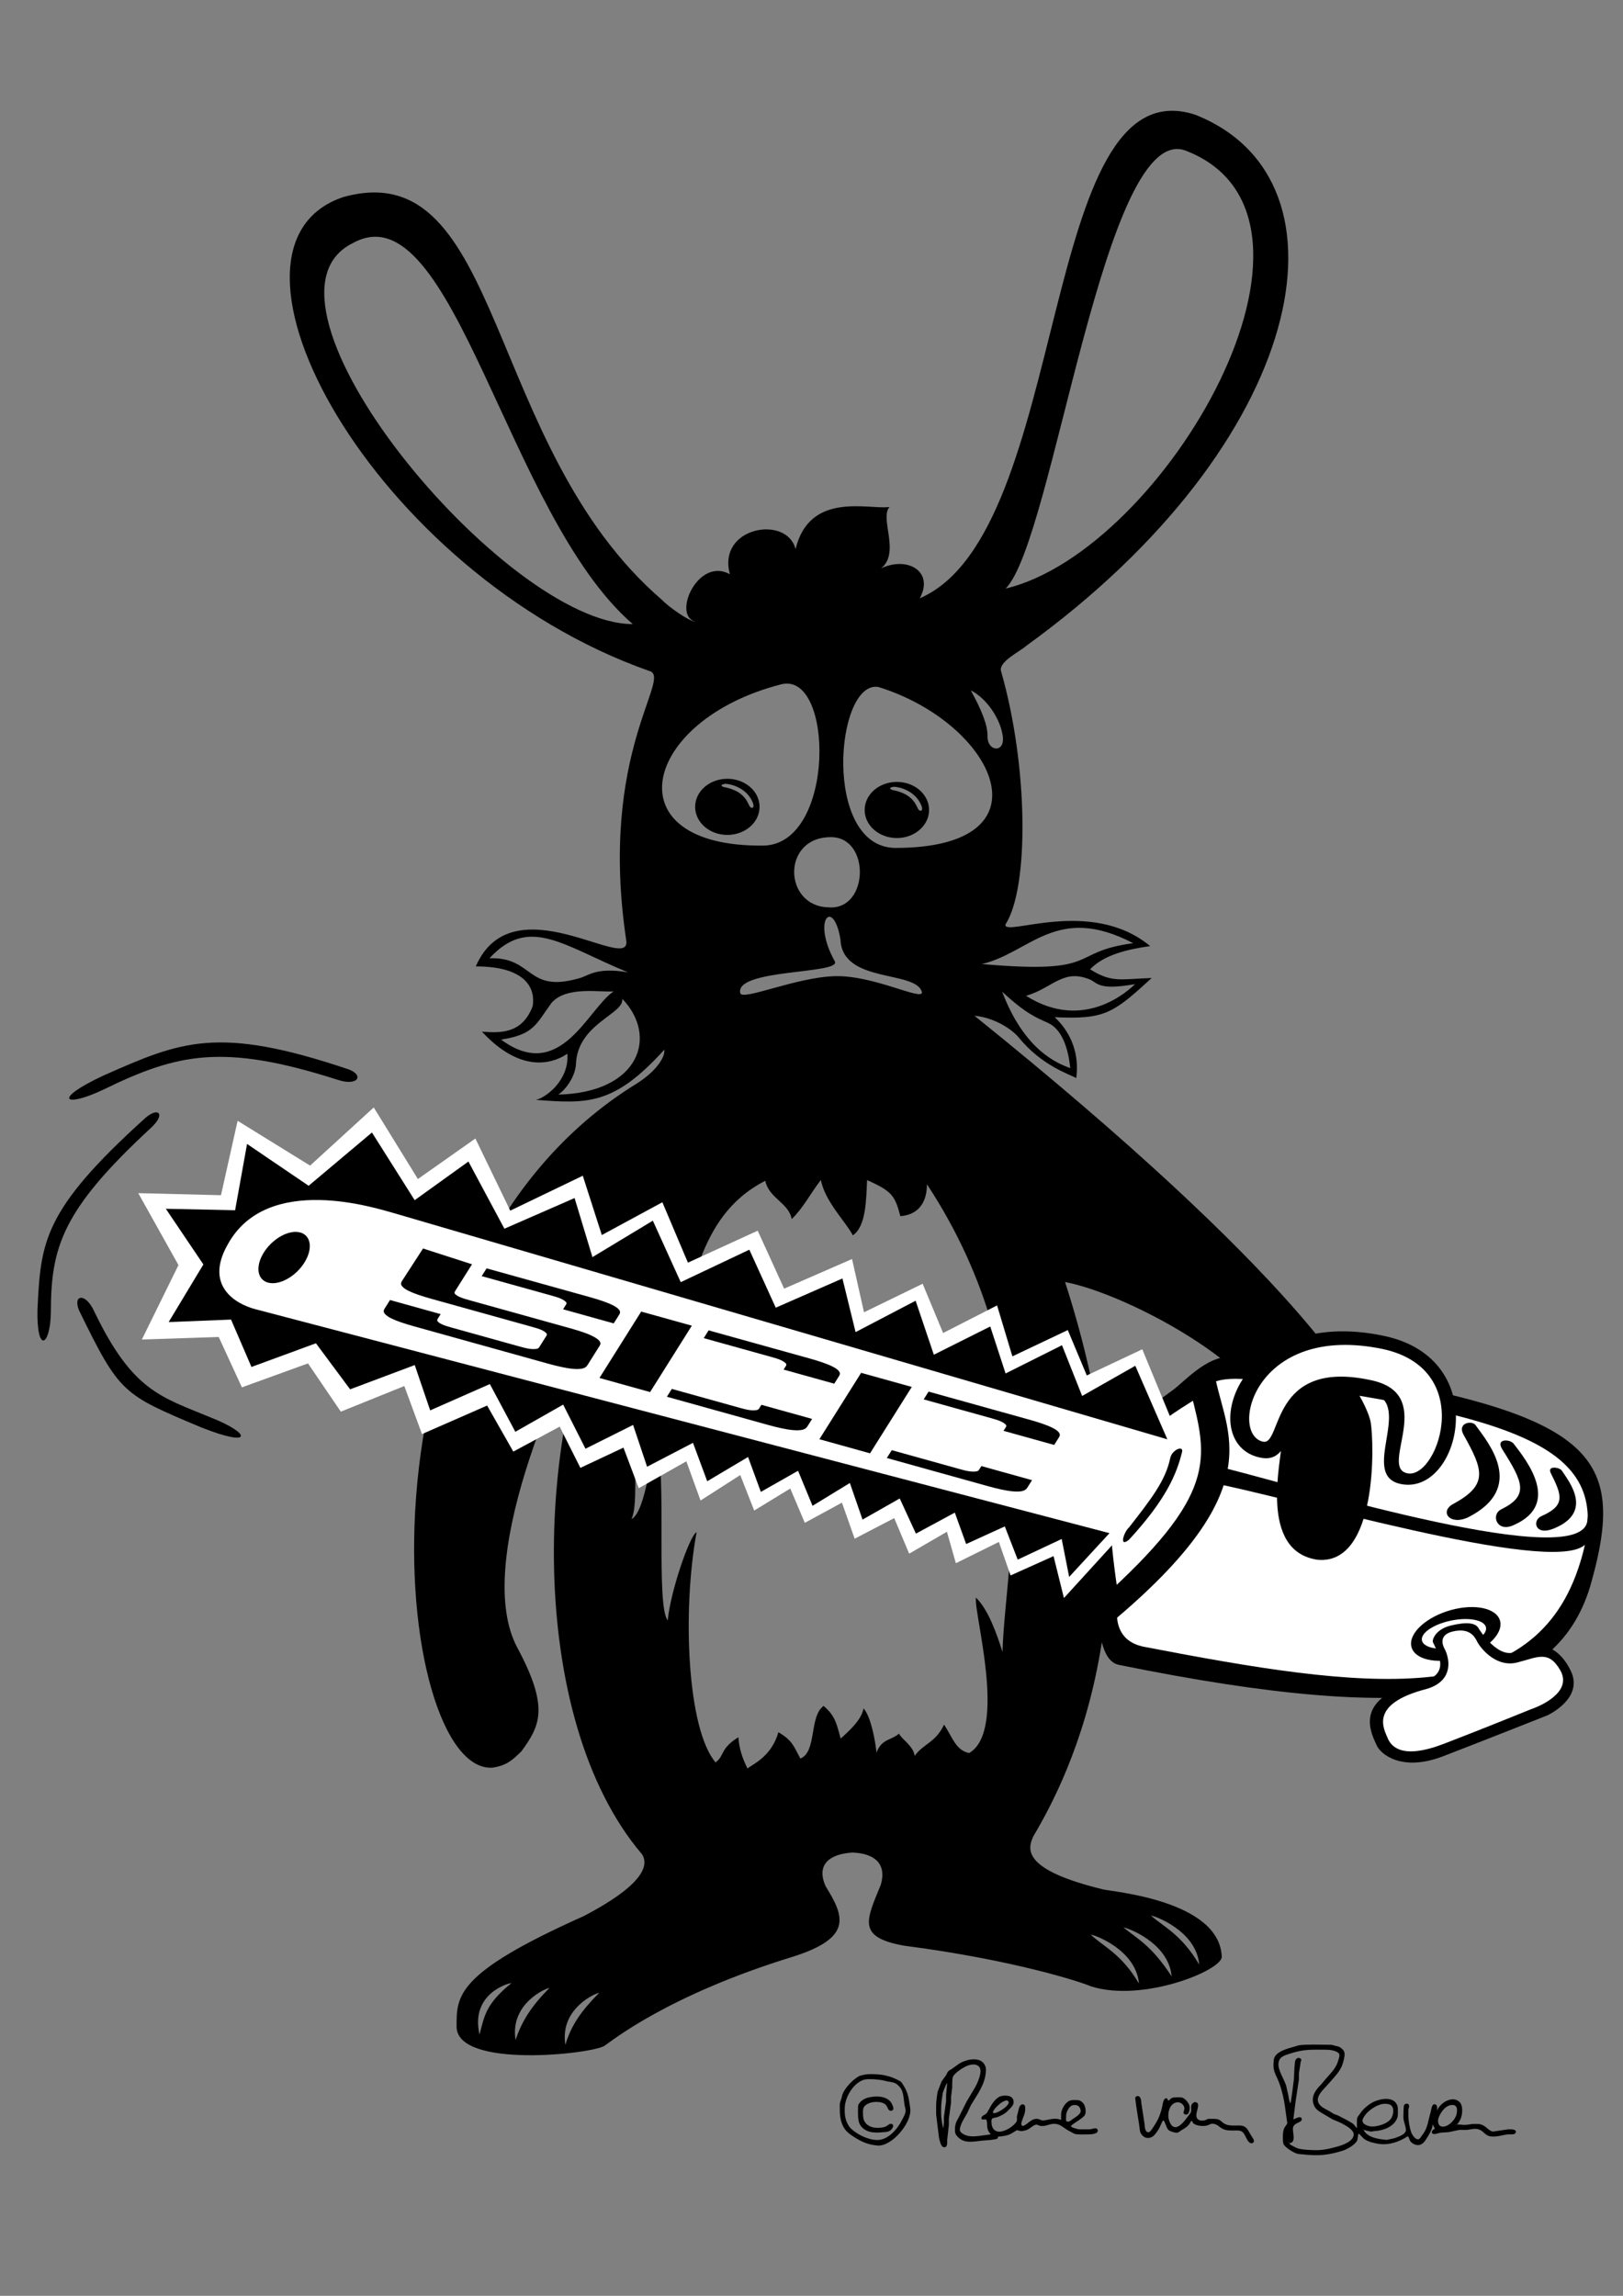 <?xml version="1.0" encoding="UTF-8" standalone="no"?>
<!DOCTYPE svg PUBLIC "-//W3C//DTD SVG 20010904//EN"
"http://www.w3.org/TR/2001/REC-SVG-20010904/DTD/svg10.dtd">
<!-- Created with Sodipodi ("http://www.sodipodi.com/") -->
<svg
   version="1.0"
   x="0"
   y="0"
   width="744.094"
   height="1052.362"
   id="svg559"
   sodipodi:version="0.33"
   sodipodi:docname="/home/rvb/doc/art/kettensaegenhase/hase.svg"
   xmlns="http://www.w3.org/2000/svg"
   xmlns:sodipodi="http://sodipodi.sourceforge.net/DTD/sodipodi-0.dtd"
   xmlns:xlink="http://www.w3.org/1999/xlink"
   sodipodi:docbase="/home/rvb/doc/art/kettensaegenhase/">
  <rect width="100%" height="100%" fill="#808080" stroke="none"/>
  <sodipodi:namedview
     id="base" />
  <defs
     id="defs561">
    <linearGradient
       id="linearGradient699">
      <stop
         style="stop-color:#000000;stop-opacity:1;"
         offset="0"
         id="stop700" />
      <stop
         style="stop-color:#ffffff;stop-opacity:1;"
         offset="1"
         id="stop701" />
    </linearGradient>
    <linearGradient
       id="linearGradient702"
       xlink:href="#linearGradient699" />
    <radialGradient
       cx="0.5"
       cy="0.5"
       r="0.5"
       fx="0.5"
       fy="0.5"
       id="radialGradient703"
       xlink:href="#linearGradient699" />
    <defs
       id="defs562" />
    <sodipodi:namedview
       id="namedview586" />
  </defs>
  <path
     style="font-size:12.000;fill-rule:evenodd;stroke:none;stroke-width:0;stroke-opacity:1;stroke-dasharray:none;"
     d="M 502.16 734.646 C 503.914 741.87 503.539 761.118 512.879 763.124 C 652.078 791.439 712.904 780.454 729.052 727.157 C 747.997 660.984 728.618 644.94 566.926 622.138 C 554.636 619.799 543.536 632.906 537.846 637.083 C 493.471 669.258 489.17 677.737 502.16 734.646 z "
     id="path587"
     sodipodi:nodetypes="ccscss" />
  <path
     style="font-size:12.000;fill:#ffffff;fill-rule:evenodd;stroke:none;stroke-width:0;stroke-opacity:1;stroke-dasharray:none;"
     d="M 549.264 640.648 C 506.926 666.533 504.706 677.581 512.928 733.143 C 512.928 733.143 507.351 751.6 524.586 754.875 C 624.941 774.208 701.223 784.77 723.525 719.104 C 741.515 666.245 707.255 650.504 576.1 632.741 C 556.324 630.063 551.379 635.264 549.264 640.648 z "
     id="path588"
     sodipodi:nodetypes="cccccc" />
  <path
     style="font-size:12.000;fill:#000000;fill-rule:evenodd;stroke:none;stroke-width:0;fill-opacity:1;stroke-dasharray:none;stroke-opacity:1;"
     d="M 445.079 316.467 C 452.223 320.039 458.491 329.209 459.696 337.14 C 461.031 345.373 452.61 344.688 452.749 337.496 C 452.842 332.32 450.021 325.473 445.079 316.467 z M 422.602 369.691 C 419.984 362.419 412.154 360.632 409.723 360.641 C 408.331 360.93 407.212 361.275 409.005 362.093 C 418.261 363.78 419.79 368.652 420.895 370.777 C 421.803 372.314 423.285 371.776 422.602 369.691 z M 345.296 368.336 C 342.678 361.063 334.848 359.276 332.417 359.286 C 331.025 359.574 329.905 359.919 331.698 360.737 C 340.954 362.424 342.484 367.296 343.588 369.422 C 344.496 370.958 345.979 370.421 345.296 368.336 z M 425.951 371.279 C 425.951 378.385 419.34 384.146 411.184 384.146 C 403.029 384.146 396.418 378.385 396.418 371.279 C 396.418 364.172 403.029 358.411 411.184 358.411 C 419.34 358.411 425.951 364.172 425.951 371.279 z M 348.232 369.849 C 348.232 376.955 341.621 382.716 333.466 382.716 C 325.311 382.716 318.7 376.955 318.7 369.849 C 318.7 362.742 325.311 356.981 333.466 356.981 C 341.621 356.981 348.232 362.742 348.232 369.849 z M 410.396 388.678 C 377.014 388.266 382.937 311.939 402.631 314.876 C 456.001 331.363 483.636 388.697 410.396 388.678 z M 349.936 387.606 C 383.318 387.193 382.446 306.577 357.701 313.804 C 294.228 330.291 280.193 388.34 349.936 387.606 z M 446.759 465.602 C 594.588 584.641 625.562 638.036 628.393 651.768 C 630.083 661.668 631.591 717.372 604.154 714.984 C 576.743 711.111 587.608 669.191 587.521 661.792 C 587.173 630.158 517.731 593.221 488.297 587.66 C 534.358 729.89 489.826 814.471 473.79 841.671 C 470.937 847.646 468.683 857.052 505.573 866.034 C 509.145 867.09 558.977 870.854 560.143 896.867 C 560.459 903.159 523.752 918.096 500.115 910.491 C 496.253 908.715 465.21 898.445 414.362 891.848 C 392.731 887.907 397.198 880.198 403.836 863.889 C 406.688 853.929 400.484 849.571 390.989 849.186 C 384.509 849.475 373.049 852.118 378.501 864.6 C 387.168 878.527 390.933 888.177 363.689 896.867 C 306.169 914.534 280.688 935.418 277.155 937.74 C 271.539 941.543 209.738 948.349 209.332 929.135 C 209.332 915.014 208.582 904.651 267.8 878.224 C 272.979 875.388 301.43 860.985 294.316 849.926 C 241.161 787.561 244.205 653.655 281.801 581.965 C 251.77 635.257 217.601 717.911 237.027 754.989 C 252.127 783.017 247.426 791.171 239.101 802.722 C 234.811 806.987 232.119 809.294 225.769 810.268 C 180.398 813.153 155.722 580.254 292.105 496.573 C 300.318 491.365 305.022 484.873 304.571 481.161 C 281.495 506.602 269.513 505.99 245.667 504.154 C 249.996 503.328 261.087 495.268 260.101 483.006 C 255.584 486.143 240.451 493.897 220.961 472.904 C 229.445 473.514 239.356 473.962 244.203 461.243 C 245.506 453.782 241.946 442.987 218.138 442.984 C 234.952 404.235 289.011 446.427 287.143 431.286 C 274.116 344.526 308.838 310.294 297.581 307.532 C 171.292 263.009 89.282 112.899 157.499 90.299 C 231.122 69.933 221.566 204.708 303.743 275.192 C 306.031 277.765 316.027 284.958 318.874 284.978 C 307.973 282.312 319.936 255.059 334.641 263.215 C 328.646 241.456 360.858 235.907 364.734 251.723 C 371.192 224.879 398.738 233.812 407.841 232.379 C 403.082 237.388 412.931 253.289 403.978 260.533 C 415.781 254.853 428.435 261.769 421.689 274.245 C 491.482 244.169 475.495 28.497 548.187 52.665 C 623.69 82.836 598.873 203.202 470.541 296.013 C 467.782 298.612 457.214 303.452 459.043 307.996 C 471.48 351.509 471.858 406.93 460.963 423.795 C 460.001 429.74 500.112 411.054 527.309 433.676 C 517.615 435.037 506.236 437.498 499.78 444.314 C 509.736 450.586 513.675 448.791 528.014 448.303 C 510.355 464.481 506.514 467.382 483.545 466.255 C 486.781 469.303 495.496 478.488 493.427 494.18 C 490.421 492.401 477.648 488.661 466.878 475.371 C 463.933 471.878 456.024 466.448 446.759 465.602 z M 290.1 286.076 C 231.328 286.118 108.263 137.423 161.879 111.38 C 207.673 86.064 232.332 236.271 290.1 286.076 z M 461.074 269.771 C 483.098 247.663 506.372 53.294 544.08 69.239 C 622.241 100.154 533.914 252.46 461.074 269.771 z M 308.288 603.022 C 320.288 596.381 317.336 558.265 350.865 541.264 C 352.558 549.348 361.736 551.419 362.951 558.824 C 368.02 554.022 371.633 546.982 376.356 540.857 C 378.103 550.709 388.358 560.788 390.985 566.271 C 397.202 562.165 397.097 549.337 397.543 540.924 C 408.795 546.02 410.259 547.83 412.783 557.472 C 422.401 556.725 425.016 549.415 424.965 542.823 C 482.495 630.278 460.724 714.551 459.621 757.261 C 456.796 748.228 452.902 737.616 447.455 732.334 C 446.194 738.628 462.012 793.267 444.33 803.567 C 438.061 802.326 436.553 795.951 432.811 790.553 C 429.035 798.745 423.112 799.435 419.37 804.862 C 418.625 800.068 413.407 797.345 412.166 794.661 C 408.585 797.816 404.211 796.973 401.847 803.378 C 401.371 798.491 399.384 786.926 395.917 783.11 C 394.8 788.794 388.853 793.711 385.441 796.946 C 383.565 790.575 383.236 786.744 377.585 781.957 C 370.863 786.886 374.604 802.929 366.954 806.09 C 363.92 800.616 363.469 797.88 356.865 794.012 C 353.776 805.108 345.059 808.752 342.692 810.627 C 340.471 806.245 338.849 801.508 338.533 796.318 C 329.986 801.588 332.26 804.836 328.058 807.848 C 315.12 792.711 312.684 738.783 319.365 702.334 C 316.238 703.665 307.37 729.559 306.125 742.764 C 300.587 735.779 305.814 677.774 300.968 658.328 C 298.645 664.959 296.187 692.893 289.495 696.35 C 295.495 684.082 281.493 631.338 313.204 576.053 C 311.911 580.809 310.619 598.164 308.288 603.022 z M 219.863 932.611 C 215.467 913.771 233.431 908.89 234.472 909.034 C 222.882 918.427 222.072 923.866 219.863 932.611 z M 236.379 935.113 C 233.634 918.239 250.82 911.123 251.861 911.268 C 243.702 919.585 239.275 926.28 236.379 935.113 z M 259.209 937.347 C 256.464 920.473 273.65 913.357 274.691 913.502 C 266.783 921.44 261.83 928.252 259.209 937.347 z M 522.186 909.226 C 520.789 893.511 501.138 886.666 500.097 886.811 C 505.971 892.434 514.045 895.464 522.186 909.226 z M 537.161 905.941 C 535.764 890.226 516.114 883.381 515.072 883.525 C 522.112 889.149 528.083 892.052 537.161 905.941 z M 549.8 900.507 C 548.404 884.792 528.753 877.947 527.712 878.091 C 533.586 883.327 541.547 886.609 549.8 900.507 z M 450.193 441.901 C 472.47 436.607 484.431 414.049 519.546 432.346 C 489.243 436.379 505.864 446.784 450.193 441.901 z M 470.411 456.461 C 482.017 453.149 487.058 444.464 498.406 448.508 C 503.533 449.92 501.868 454.361 520.402 451.108 C 518.217 453.166 497.46 473.546 470.411 456.461 z M 459.448 454.557 C 470.537 464.888 475.398 466.555 480.494 468.906 C 485.292 471.048 489.428 477.281 490.677 489.602 C 484.584 487.397 469.637 481.379 459.448 454.557 z M 255.962 501.743 C 259.815 499.151 264.003 492.828 264.077 487.336 C 265.113 469.049 286.363 464.793 285.267 457.816 C 301.801 474.91 293.3 500.843 255.962 501.743 z M 229.73 476.52 C 244.852 474.243 245.729 469.468 252.848 459.733 C 259.668 451.787 275.692 455.015 281.325 454.431 C 269.439 462.428 256.971 496.697 229.73 476.52 z M 287.911 445.707 C 257.817 433.316 242.614 419.588 224.412 439.245 C 244.834 438.601 241.231 455.334 265.288 448.482 C 269.846 447.413 272.991 443.162 287.911 445.707 z M 339.393 455.252 C 340.312 458.901 365.091 447.894 382.878 447.459 C 400.664 447.025 422.942 458.955 422.683 454.832 C 420.09 444.566 386.195 450.976 385.342 430.746 C 382.21 411.32 371.913 421.26 382.776 440.744 C 385.449 446.613 336.738 444.045 339.393 455.252 z M 380.718 383.736 C 358.295 383.901 359.179 415.314 379.674 415.898 C 398.487 417.642 399.274 383.398 380.718 383.736 z "
     id="path604"
     sodipodi:nodetypes="ccccccccccccccccccccccccccccccccccccccccccccccccccccccccccccccccccccccccccccccccccccccccccccccccccccccccccccccccccccccccccccccccccccccccccccccccccccccccccccccccccccc" />
  <path
     style="font-size:12.000;fill:#ffffff;fill-rule:evenodd;stroke:none;stroke-width:0;fill-opacity:1;stroke-opacity:1;stroke-dasharray:none;"
     d="M 541.665 662.011 L 523.707 618.488 L 498.259 630.473 L 489.549 609.683 L 464.144 621.732 L 457.124 598.385 L 432.385 611.027 L 423.002 588.448 L 396.122 601.526 L 390.633 577.117 L 359.499 590.696 L 347.38 564.12 L 315.389 578.778 L 303.674 551.091 L 275.917 566.117 L 267.187 538.938 L 233.93 554.937 L 217.95 521.875 L 191.59 540.443 L 171.348 507.63 L 142.163 534.293 L 108.936 513.758 L 101.309 547.864 L 63.384 546.917 L 81.82 579.885 L 65.035 614.024 L 100.267 612.839 L 110.906 635.942 L 141.202 624.961 L 156.25 647.077 L 185.37 635.339 L 193.464 657.359 L 223.326 644.278 L 235.339 665.391 L 256.589 653.946 L 266.087 672.847 L 285.835 663.57 L 292.843 682.167 L 314.671 669.84 L 321.174 687.811 L 339.382 676.136 L 345.778 692.409 L 362.314 682.306 L 368.977 698.046 L 386.004 688.785 L 391.831 705.312 L 409.973 695.874 L 416.823 712.179 L 434.135 702.132 L 438.232 716.548 L 457.954 706.806 L 463.314 722.159 L 483.014 713.303 L 487.781 732.515 L 512.741 705.137 L 541.665 662.011 z "
     id="path789"
     sodipodi:nodetypes="cccccccccccccccccccccccccccccccccccccccccccccccccccccccc" />
  <path
     style="font-size:12.000;fill-rule:evenodd;stroke:none;stroke-width:0;stroke-opacity:1;stroke-dasharray:none;"
     d="M 716.141 674.234 C 719.497 679.332 730.595 693.141 712.469 700.605 C 703.62 704.266 702.371 696.875 706.686 694.976 C 717.672 690.114 716.25 685.724 711.022 675.326 C 709.041 671.572 715.288 672.555 716.141 674.234 z "
     id="path594"
     sodipodi:nodetypes="ccccc" />
  <path
     style="font-size:12.000;fill-rule:evenodd;stroke:none;stroke-width:0;stroke-opacity:1;stroke-dasharray:none;"
     d="M 694.126 661.981 C 699.731 669.283 715.732 689.259 694.395 698.875 C 686.307 703.003 683.257 694.296 688.305 691.837 C 701.15 685.534 698.206 679.316 688.848 664.501 C 685.35 659.148 692.604 659.589 694.126 661.981 z "
     id="path595"
     sodipodi:nodetypes="ccccc" />
  <path
     style="font-size:12.000;fill-rule:evenodd;stroke:none;stroke-width:0;stroke-opacity:1;stroke-dasharray:none;"
     d="M 676.62 653.442 C 682.186 661.184 699.947 681.923 673.032 695.545 C 664.576 699.407 659.86 692.81 666.256 689.376 C 682.538 680.584 679.978 673.772 671.086 657.821 C 667.733 652.071 675.17 650.868 676.62 653.442 z "
     id="path597"
     sodipodi:nodetypes="ccccc" />
  <path
     d="M 154.871 494.98 C 102.136 478.14 81.528 482.856 47.419 499.453 C 29.491 507.957 23.717 504.107 47.346 493.051 C 82.976 477.281 99.671 469.916 159.813 490.179 C 167.152 492.892 163.993 498.048 154.871 494.98 z "
     style="font-size:12.000;fill-rule:evenodd;stroke:none;stroke-width:0;stroke-opacity:1;stroke-dasharray:none;"
     id="path593" />
  <path
     d="M 69.009 517.175 C 28.432 554.738 23.35 571.68 23.323 601.484 C 23.1 617.105 16.743 620.816 17.183 600.258 C 18.704 569.439 19.441 555.004 66.727 512.376 C 72.728 507.223 76.177 510.709 69.009 517.175 z "
     style="font-size:12.000;fill-rule:evenodd;stroke:none;stroke-width:0;stroke-opacity:1;stroke-dasharray:none;"
     id="path700" />
  <path
     id="selection_to_path"
     fill="none"
     stroke="black"
     stroke-width="1"
     d="M 591.189 982.146 C 591.189 982.146 591.189 982.399 591.189 982.399 C 591.189 982.399 590.935 982.146 590.935 982.146 C 590.935 982.146 591.189 982.146 591.189 982.146 z M 590.935 981.893 C 590.935 981.893 590.935 982.146 590.935 982.146 C 590.935 982.146 590.682 981.893 590.682 981.893 C 590.682 981.893 590.935 981.893 590.935 981.893 z M 590.682 980.625 C 590.682 980.625 590.682 981.893 590.682 981.893 C 590.682 981.893 590.682 980.625 590.682 980.625 z M 625.16 976.062 C 625.16 976.062 625.16 976.315 625.16 976.315 C 625.16 976.315 624.907 976.062 624.907 976.062 C 624.907 976.062 625.16 976.062 625.16 976.062 z M 667.497 974.033 C 667.497 974.033 667.497 974.287 667.497 974.287 C 667.497 974.287 667.244 974.033 667.244 974.033 C 667.244 974.033 667.497 974.033 667.497 974.033 z M 668.004 973.78 C 668.004 973.78 668.004 974.033 668.004 974.033 C 668.004 974.033 667.751 973.78 667.751 973.78 C 667.751 973.78 668.004 973.78 668.004 973.78 z M 489.274 972.512 C 488.539 972.302 488.767 971.498 488.767 970.484 C 488.767 969.47 488.814 968.731 489.274 967.695 C 489.828 966.449 490.785 965.034 492.317 964.907 C 493.827 964.781 494.974 965.394 495.359 966.935 C 495.481 967.422 495.515 967.732 495.359 968.202 C 495.008 969.254 493.109 970.538 492.317 970.991 C 491.334 971.553 490.314 972.809 489.274 972.512 z M 666.23 964.907 C 668.295 965.113 668.173 967.421 667.751 969.217 C 667.159 971.731 663.944 975.087 661.159 974.794 C 659.127 974.58 659.028 971.965 659.638 970.484 C 660.803 967.655 663.225 964.606 666.23 964.907 z M 634.033 964.4 C 635.035 964.266 636.628 964.3 637.582 964.907 C 639.417 966.074 638.824 969.453 637.836 970.991 C 636.543 973.003 633.54 974.11 631.244 974.54 C 629.484 974.87 627.895 974.894 626.174 974.033 C 625.359 973.626 624.653 973.019 624.653 972.005 C 624.653 971.245 625.5 970.048 625.92 969.47 C 627.528 967.259 631.232 964.773 634.033 964.4 z M 462.401 963.386 C 463.267 965.226 456.059 969.59 455.303 968.456 C 454.538 967.308 461.239 960.916 462.401 963.386 z M 533.386 972.005 C 533.951 971.892 534.708 975.492 535.668 976.315 C 536.483 977.013 538.733 977.724 539.724 977.583 C 540.508 977.471 540.89 976.934 541.499 976.569 C 543.425 975.413 545.048 974.54 546.062 972.259 C 546.062 972.259 546.569 972.259 546.569 972.259 C 546.823 972.766 546.804 973.04 547.076 973.273 C 548.579 974.561 551.687 974.719 553.414 974.287 C 554.73 973.958 554.933 973.292 556.457 973.526 C 558.228 973.799 558.992 975.047 560.513 975.808 C 562.541 976.822 564.569 976.569 566.851 976.569 C 568.625 976.569 569.675 976.803 570.654 978.597 C 571.196 979.592 572.181 982.119 573.442 982.399 C 574.462 982.626 575.217 981.893 574.71 980.625 C 574.71 980.625 573.442 978.597 573.442 978.597 C 571.921 976.062 571.414 974.287 568.118 974.287 C 566.09 974.287 563.819 974.515 562.034 973.78 C 559.509 972.74 560.006 971.245 556.457 971.245 C 556.457 971.245 553.921 971.245 553.921 971.245 C 553.161 971.498 552.654 972.005 551.64 972.005 C 551.133 972.005 550.864 972.119 550.372 972.005 C 547.568 971.358 548.597 968.456 549.105 966.428 C 549.358 965.414 549.578 963.992 548.344 963.639 C 547.803 963.485 547.556 963.593 547.076 963.893 C 545.528 964.86 546.375 966.697 546.062 967.949 C 545.868 968.725 544.97 969.659 544.541 970.231 C 543.449 971.687 540.98 975.199 538.71 975.047 C 537.177 974.945 536.306 973.059 535.922 971.752 C 535.038 968.749 536.173 963.82 539.978 963.639 C 541.497 963.567 543.186 965.187 543.02 966.681 C 542.933 967.469 542.042 968.837 543.274 969.217 C 545.338 969.852 545.672 966.393 545.302 965.16 C 544.911 963.858 543.514 962.148 542.26 961.611 C 541.739 961.388 540.992 961.357 540.485 961.357 C 539.471 961.357 538.447 961.324 537.443 961.611 C 536.672 961.831 536.093 962.879 535.668 962.879 C 535.332 962.879 535.395 961.986 534.908 961.864 C 533.367 961.479 533.106 964.394 532.879 965.414 C 532.092 968.957 531.17 971.4 529.077 974.54 C 528.635 975.202 527.563 977.099 526.795 977.329 C 525.028 977.859 524.767 974.794 524.767 973.78 C 524.767 973.78 523.246 963.893 523.246 963.893 C 523.246 962.879 522.982 961.137 521.978 960.85 C 521.208 960.63 520.457 961.104 520.457 961.864 C 520.457 961.864 520.964 965.667 520.964 965.667 C 520.964 965.667 522.232 973.78 522.232 973.78 C 522.485 975.047 522.43 976.852 522.992 977.836 C 524.458 980.402 527.074 980.652 529.077 978.85 C 529.609 978.371 530.423 977.14 530.851 976.569 C 531.944 975.112 532.683 972.146 533.386 972.005 z M 434.261 954.766 C 434.261 954.766 433.754 960.343 433.754 960.343 C 433.754 960.343 433.754 963.132 433.754 963.132 C 433.754 963.132 432.74 970.484 432.74 970.484 C 432.74 970.484 432.74 973.019 432.74 973.019 C 432.74 973.019 432.486 975.554 432.486 975.554 C 431.979 974.287 431.472 970.484 431.472 968.963 C 431.472 965.667 431.472 964.4 431.979 961.104 C 431.979 961.104 432.233 959.329 432.233 959.329 C 432.233 959.329 432.993 957.301 432.993 957.301 C 433.5 956.287 433.5 955.78 434.261 954.766 z M 457.838 979.357 C 459.389 979.357 462.401 978.85 463.922 977.836 C 463.922 977.836 465.95 976.569 465.95 976.569 C 466.711 976.315 467.184 976.714 467.725 976.822 C 468.452 976.967 469.267 976.716 470.007 976.569 C 471.802 976.21 473.064 974.581 474.57 974.033 C 475.853 973.567 475.838 974.54 477.866 974.54 C 479.641 974.54 481.166 973.625 482.936 973.526 C 485.729 973.371 487.246 975.047 489.274 976.315 C 489.274 976.315 492.57 978.09 492.57 978.09 C 493.837 978.597 497.894 978.343 499.668 978.343 C 500.683 978.343 502.853 978.048 503.218 977.076 C 503.613 976.02 502.711 975.554 501.95 975.554 C 501.95 975.554 499.668 976.062 499.668 976.062 C 499.668 976.062 494.598 976.062 494.598 976.062 C 493.584 975.808 490.723 975.111 491.049 974.54 C 491.737 973.337 496.357 971.235 497.387 969.47 C 498.132 968.193 497.58 965.451 496.88 964.4 C 496.566 963.93 495.63 963.089 495.105 962.879 C 494.363 962.582 493.077 962.625 492.317 962.625 C 491.809 962.625 491.074 962.685 490.542 962.879 C 488.285 963.699 486.486 966.935 486.486 969.217 C 486.486 969.217 486.486 971.752 486.486 971.752 C 484.964 970.991 482.709 971.154 481.162 971.498 C 480.428 971.661 478.627 972.005 478.12 972.005 C 477.105 972.005 476.077 970.698 473.81 971.498 C 471.767 972.219 469.456 975.257 468.486 974.287 C 467.428 973.229 470.007 969.723 470.007 967.188 C 470.007 966.428 470.219 965.018 469.246 964.653 C 468.191 964.258 467.472 965.414 467.218 966.174 C 467.218 966.174 466.204 970.231 466.204 970.231 C 466.204 971.498 466.508 972.046 465.697 973.019 C 463.973 975.088 461.397 976.626 458.852 977.076 C 457.087 977.387 455.394 976.535 454.796 974.54 C 454.634 974 454.542 973.019 454.542 972.512 C 454.542 970.231 455.768 971.151 457.838 970.231 C 460.331 969.123 461.228 968.538 463.162 966.428 C 464.017 965.495 464.887 964.66 464.683 963.132 C 464.38 960.857 462.401 960.597 460.627 960.597 C 460.12 960.597 459.397 960.702 458.852 960.85 C 456.608 961.463 454.542 964.653 453.528 966.681 C 453.528 966.681 452.514 968.456 452.514 968.456 C 451.5 969.723 450.336 969.428 449.979 970.738 C 449.576 972.217 452.001 971.038 452.261 971.752 C 453.015 973.827 451.754 975.808 454.289 978.343 C 454.289 978.343 448.711 979.104 448.711 979.104 C 446.43 979.357 443.955 979.482 441.866 978.343 C 441.166 977.961 440.235 977.354 440.092 976.569 C 439.728 974.566 442.373 970.484 443.388 968.71 C 443.388 968.71 445.162 964.907 445.162 964.907 C 448.204 959.836 451.782 955.274 452.007 949.189 C 452.035 948.429 452.027 947.914 451.754 947.16 C 449.999 942.337 443.134 943.865 439.838 945.893 C 439.838 945.893 436.289 948.428 436.289 948.428 C 435.782 948.682 435.148 949.062 434.768 949.442 C 434.388 949.822 434.261 950.203 433.754 951.217 C 433.754 951.217 431.726 954.005 431.726 954.005 C 431.726 954.005 429.951 958.569 429.951 958.569 C 429.697 959.329 429.19 963.639 429.19 964.653 C 429.19 964.653 429.19 969.217 429.19 969.217 C 429.19 969.217 430.458 979.611 430.458 979.611 C 430.712 980.878 431.254 983.795 432.486 984.174 C 434.55 984.809 434.261 981.893 434.261 980.878 C 434.261 980.878 435.021 974.033 435.021 974.033 C 435.021 974.033 435.021 971.245 435.021 971.245 C 435.021 971.245 436.035 963.639 436.035 963.639 C 436.035 963.639 436.035 961.104 436.035 961.104 C 436.035 961.104 436.543 957.048 436.543 957.048 C 436.543 956.034 436.566 952.999 436.796 952.231 C 437.326 950.463 440.771 948.277 442.373 947.414 C 444.066 946.502 446.965 945.609 448.711 947.16 C 449.247 947.637 449.373 948.187 449.472 948.682 C 449.88 950.722 448.204 954.766 447.19 956.541 C 447.19 956.541 443.134 963.386 443.134 963.386 C 443.134 963.386 440.345 968.963 440.345 968.963 C 439.078 971.752 437.81 972.766 437.81 976.062 C 437.81 976.569 437.853 977.565 438.063 978.09 C 438.361 978.832 439.234 979.728 440.092 980.371 C 443.29 982.77 447.696 981.332 451.5 981.132 C 452.512 981.079 456.408 980.773 457.077 980.371 C 457.676 980.012 457.361 979.357 457.838 979.357 z M 591.189 982.653 C 591.091 982.362 592.22 982.162 592.456 981.893 C 593.995 980.134 592.203 976.569 592.963 974.794 C 593.724 973.019 596.287 973.03 596.766 971.752 C 597.047 971.001 596.512 970.484 595.752 970.484 C 595.245 970.484 593.47 971.245 592.963 971.498 C 592.963 971.498 593.977 963.386 593.977 963.386 C 593.977 963.386 595.498 953.245 595.498 953.245 C 595.498 953.245 595.498 950.456 595.498 950.456 C 595.498 950.456 596.259 945.639 596.259 945.639 C 596.259 944.879 597.019 944.118 596.259 943.611 C 595.498 943.104 594.689 943.315 594.231 943.865 C 593.421 944.836 593.724 946.4 593.47 947.414 C 593.47 947.414 593.217 952.991 593.217 952.991 C 593.217 952.991 592.456 959.076 592.456 959.076 C 592.456 959.076 591.696 964.146 591.696 964.146 C 590.935 963.132 590.935 961.864 590.682 960.597 C 590.682 960.597 589.667 956.034 589.667 956.034 C 588.653 952.991 586.118 949.189 586.118 946.4 C 586.118 942.851 588.694 942.221 591.442 941.33 C 598.074 939.179 601.583 939.555 608.174 939.555 C 609.695 939.555 613.316 940.032 614.005 941.583 C 614.33 942.314 613.705 943.851 613.498 944.625 C 612.691 947.654 610.456 949.949 608.428 952.231 C 608.428 952.231 605.639 955.527 605.639 955.527 C 603.104 958.062 600.886 961.081 602.343 964.907 C 602.914 966.404 604.118 967.442 605.385 968.202 C 605.385 968.202 610.963 971.498 610.963 971.498 C 612.737 972.259 614.457 972.861 616.033 973.78 C 617.499 974.635 620.418 976.307 620.597 978.09 C 620.925 981.377 615.798 983.224 613.245 983.921 C 607.432 985.506 605.389 985.862 599.301 985.442 C 598.037 985.355 595.777 985.127 594.738 984.681 C 594.003 984.366 591.345 983.122 591.189 982.653 z M 622.878 978.09 C 623.27 977.959 624.713 980.018 625.667 980.625 C 627.502 981.793 629.491 982.263 631.751 982.653 C 636.843 983.531 641.628 981.66 645.188 979.357 C 645.938 978.872 645.995 980.836 646.709 981.639 C 648.023 983.117 650.246 983.904 652.033 982.653 C 652.782 982.129 653.317 981.396 653.807 980.625 C 655.091 978.607 656.596 976.315 656.85 973.78 C 656.85 973.78 657.864 975.808 657.864 975.808 C 657.357 976.062 656.946 976.121 656.596 976.822 C 656.439 977.135 656.372 977.557 656.596 977.836 C 657.386 978.824 659.638 977.583 660.652 977.583 C 660.652 977.583 664.202 977.329 664.202 977.329 C 664.202 977.329 669.018 976.315 669.018 976.315 C 669.018 976.315 672.568 976.315 672.568 976.315 C 672.568 976.315 675.863 975.808 675.863 975.808 C 680.68 975.808 679.917 979.208 684.23 979.357 C 687.269 979.462 689.553 978.343 692.089 978.343 C 692.849 978.343 694.521 978.562 694.877 977.583 C 695.535 975.774 692.342 976.062 691.328 976.062 C 691.328 976.062 684.483 977.076 684.483 977.076 C 682.455 976.822 681.45 974.507 678.906 973.78 C 677.901 973.493 674.849 973.526 673.835 973.78 C 673.835 973.78 671.553 974.033 671.553 974.033 C 671.553 974.033 668.004 973.78 668.004 973.78 C 668.765 973.019 669.018 972.512 669.525 971.498 C 670.539 969.47 670.881 965.333 669.272 963.639 C 666.064 960.262 660.145 963.893 658.878 967.442 C 658.878 967.442 658.878 966.428 658.878 966.428 C 658.878 965.667 658.861 964.951 658.117 964.653 C 656.326 963.937 656.246 967.155 655.836 968.456 C 654.725 971.972 654.633 975.357 652.286 978.343 C 651.844 978.906 651.012 980.541 650.258 980.625 C 648.73 980.795 647.348 978.39 646.962 977.329 C 646.334 975.602 645.695 972.005 645.695 970.231 C 645.695 970.231 645.695 966.935 645.695 966.935 C 645.948 966.428 646.127 965.442 645.948 964.907 C 645.62 963.92 643.954 964.156 643.667 965.16 C 643.447 965.931 643.413 969.723 643.413 970.738 C 643.413 972.512 645.047 975.837 644.427 977.076 C 643.779 978.372 642.146 979.104 639.357 980.118 C 639.357 980.118 635.808 980.878 635.808 980.878 C 635.047 980.878 634.278 980.725 633.526 980.625 C 630.476 980.218 626.681 979.357 625.16 976.315 C 625.16 976.315 628.456 977.076 628.456 977.076 C 629.216 977.076 629.725 976.864 630.484 976.822 C 634.288 976.611 639.195 974.822 640.625 970.738 C 640.969 969.752 640.878 968.456 640.878 967.442 C 640.878 966.681 640.902 965.912 640.625 965.16 C 639.127 961.096 633.856 961.813 630.484 963.132 C 628.025 964.094 625.045 966.521 623.639 968.71 C 622.764 970.07 622.118 970.231 622.118 972.005 C 622.118 972.005 622.118 975.554 622.118 975.554 C 621.611 975.047 620.893 973.984 620.343 973.526 C 619.371 972.717 615.019 970.484 613.498 969.723 C 613.498 969.723 611.47 968.963 611.47 968.963 C 611.47 968.963 609.442 967.695 609.442 967.695 C 607.667 966.681 605.092 965.681 604.371 963.639 C 603.571 961.372 605.385 959.329 606.653 957.808 C 606.653 957.808 609.442 954.766 609.442 954.766 C 612.484 951.217 615.054 948.942 616.033 944.372 C 616.575 941.844 617.056 940.302 614.512 938.541 C 613.761 938.02 613.239 938.055 612.231 937.78 C 610.45 937.295 610.963 937.273 608.935 937.273 C 605.385 937.273 598.794 937.02 595.498 937.527 C 595.498 937.527 591.189 938.794 591.189 938.794 C 588.653 939.555 584.938 940.856 584.09 943.611 C 583.924 944.152 583.836 946.146 583.836 946.907 C 583.836 949.696 585.444 952.038 586.372 954.513 C 587.725 958.122 588.653 962.118 589.16 965.921 C 589.16 965.921 590.174 973.273 590.174 973.273 C 589.921 974.033 589.049 974.753 588.653 975.808 C 588.288 976.781 588.146 978.343 588.146 979.357 C 588.146 980.118 588.146 981.893 588.4 982.653 C 588.907 984.174 592.492 986.369 593.977 986.963 C 595.027 987.383 595.504 987.372 596.512 987.47 C 603.363 988.133 606.907 988.23 613.498 986.456 C 613.498 986.456 616.033 985.695 616.033 985.695 C 618.061 984.935 621.067 983.137 622.118 981.385 C 622.588 980.602 622.509 978.213 622.878 978.09 z M 399.707 961.167 C 397.4 961.513 395.367 962.16 393.876 964.209 C 393.339 964.948 393.369 965.477 393.369 966.491 C 393.369 968.773 393.174 972.282 394.383 974.096 C 396.723 977.606 400.713 977.773 404.524 977.392 C 405.783 977.266 406.82 977.415 408.073 976.632 C 408.848 976.147 410.34 974.137 408.834 973.589 C 407.551 973.123 407.082 974.72 405.031 975.111 C 401.759 975.734 397.828 975.409 396.158 972.068 C 395.8 971.353 395.651 969.787 395.651 968.773 C 395.651 967.759 395.549 966.61 396.158 965.731 C 397.831 963.314 402.78 962.884 405.284 964.209 C 407.09 965.165 406.821 967.192 408.073 967.505 C 408.849 967.699 409.594 967.252 409.594 966.491 C 409.594 965.731 408.785 963.999 408.327 963.449 C 406.25 960.957 402.471 960.753 399.707 961.167 z M 411.115 955.336 C 414.269 957.789 414.045 960.173 414.665 964.716 C 414.805 965.751 415.272 966.753 415.172 967.759 C 415.019 969.288 414.237 970.33 413.651 971.561 C 411.702 975.653 407.313 980.942 402.242 980.942 C 398.186 980.942 393.394 978.632 390.327 975.871 C 388.324 974.068 387.285 970.801 387.285 968.012 C 387.285 968.012 387.285 966.491 387.285 966.491 C 387.285 961.674 390.791 955.481 395.397 953.562 C 396.876 952.945 398.186 953.054 399.707 953.054 C 400.975 953.054 404.489 953.414 405.791 953.815 C 407.785 954.429 409.705 954.239 411.115 955.336 z M 396.158 951.026 C 396.158 951.026 394.13 951.533 394.13 951.533 C 391.087 953.054 387.538 956.857 386.271 959.899 C 386.271 959.899 385.764 961.928 385.764 961.928 C 385.256 963.449 385.003 963.702 385.003 965.223 C 385.003 969.026 385.021 972.563 387.285 975.871 C 388.317 977.38 389.919 978.496 391.341 979.42 C 394.989 981.792 397.924 983.059 402.242 983.477 C 405.783 983.819 409.848 980.688 412.129 978.153 C 414.411 975.618 416.577 972.298 417.2 969.026 C 417.591 966.975 417.188 965.732 416.946 963.956 C 416.428 960.155 415.598 957.669 413.143 954.322 C 412.809 953.866 408.834 952.04 407.566 951.787 C 407.566 951.787 405.538 951.28 405.538 951.28 C 403.51 950.773 398.186 950.519 396.158 951.026 z "
     sodipodi:nodetypes="cssscssscsscssscssscssscssssssscsssscssssssscsscssssssssssssssssssssssssssssssssssssssssssssssssscsssssssssscsssssssssssssssssssssssssssssssssssssssssssssssssssssssssssssssssssssssssssssssscssssssssssssssssssssssssssssssssscssssssssssssssssssssssssssssssssssssssssssssssssssssssssssssssssssssssssssssssscssssssssssssssscssssssssssscssssssssssssss"
     style="font-size:12.000;stroke:none;stroke-width:0;fill:#000000;fill-opacity:1;stroke-opacity:1;stroke-dasharray:none;" />
  <path
     style="font-size:12.000;fill-rule:evenodd;stroke-width:0;stroke:none;stroke-opacity:1;stroke-dasharray:none;"
     d="M 687.815 743.342 C 689.01 749.395 680.848 756.822 669.585 759.929 C 658.322 763.036 648.223 760.648 647.029 754.595 C 645.834 748.542 653.996 741.115 665.259 738.008 C 676.522 734.901 686.62 737.289 687.815 743.342 z "
     id="path590" />
  <path
     style="font-size:12.000;fill:#ffffff;fill-rule:evenodd;stroke-width:0;stroke:none;stroke-opacity:1;stroke-dasharray:none;"
     d="M 681.253 745.852 C 682.112 749.206 676.246 753.32 668.152 755.041 C 660.058 756.763 652.801 755.44 651.942 752.086 C 651.084 748.732 656.949 744.618 665.043 742.896 C 673.137 741.175 680.395 742.498 681.253 745.852 z "
     id="path589" />
  <path
     style="font-size:12.000;fill-rule:evenodd;stroke:none;stroke-width:0;stroke-opacity:1;stroke-dasharray:none;"
     d="M 656.989 752.839 C 659.714 758.608 665.502 768.664 649.741 771.209 C 619.212 778.804 629.22 795.403 631.131 799.962 C 632.792 803.921 642.49 812.408 661.691 805.01 C 680.892 797.611 709.331 786.325 709.331 786.325 C 709.331 786.325 726.27 778.66 720.184 765.968 C 714.098 753.277 704.065 751.968 695.617 756.78 C 687.169 761.592 677.958 746.521 677.958 746.521 C 676.584 743.773 672.334 743.39 665.165 745.114 C 657.996 746.838 656.406 751.88 656.989 752.839 z "
     id="path602"
     sodipodi:nodetypes="ccscssscss" />
  <path
     style="font-size:12.000;fill:#ffffff;fill-rule:evenodd;stroke:none;stroke-width:0;stroke-opacity:1;stroke-dasharray:none;"
     d="M 662.484 756.136 C 665.209 761.905 665.483 770.876 653.996 774.198 C 627.864 780.969 634.28 792.152 636.191 796.712 C 637.852 800.67 642.879 806.685 662.08 799.286 C 681.28 791.888 696.601 785.622 701.96 783.464 C 706.199 782.031 720.941 775.68 715.399 765.741 C 709.959 756.175 704.9 759.721 695.678 762.034 C 685.561 764.673 678.233 754.764 677.134 752.291 C 675.76 749.543 673.158 746.137 665.989 747.861 C 658.821 749.586 661.902 755.177 662.484 756.136 z "
     id="path603"
     sodipodi:nodetypes="ccscssscss" />
  <path
     style="font-size:12.000;fill-rule:evenodd;stroke:none;stroke-width:0;stroke-opacity:1;stroke-dasharray:none;"
     d="M 536.018 661.653 L 520.495 626.052 L 496.127 639.887 L 486.888 616.628 L 461.025 629.576 L 453.999 608.034 L 428.136 620.983 L 419.783 596.229 L 392.259 610.617 L 386.231 586.03 L 355.661 599.42 L 343.544 572.837 L 312.087 587.722 L 299.305 559.533 L 271.614 576.247 L 263.428 549.167 L 231.252 563.221 L 214.761 532.429 L 190.115 550.14 L 170.523 519.125 L 141.5 543.535 L 113.267 524.367 L 107.788 554.757 L 76.031 554.085 L 93.238 579.602 L 77.327 606.01 L 105.931 604.875 L 115.282 626.585 L 144.844 615.74 L 160.518 636.843 L 190.145 625.723 L 197.226 646.49 L 224.584 634.428 L 236.261 656.303 L 258.192 643.852 L 268.429 664.066 L 290.249 653.165 L 296.666 672.326 L 317.711 661.369 L 324.239 678.979 L 342.959 667.856 L 348.823 683.86 L 365.881 674.175 L 372.52 690.236 L 389.634 679.776 L 395.442 696.555 L 412.5 686.871 L 419.915 702.986 L 437.748 693.358 L 442.948 707.756 L 460.67 699.678 L 466.589 714.907 L 486.748 705.445 L 490.175 722.833 L 516.332 694.454 L 536.018 661.653 z "
     id="path599"
     sodipodi:nodetypes="cccccccccccccccccccccccccccccccccccccccccccccccccccccccc" />
  <path
     style="font-size:12.000;fill:#ffffff;fill-rule:evenodd;stroke:none;stroke-width:0;stroke-opacity:1;stroke-dasharray:none;"
     d="M 545.603 662.803 L 180.671 556.097 C 172.501 553.87 122.474 537.462 104.402 570.452 C 93.682 589.243 107.846 597.694 117.033 600.103 L 511.116 703.418 L 545.603 662.803 z "
     id="path598"
     sodipodi:nodetypes="ccsscc" />
  <path
     style="font-size:12.000;fill-rule:evenodd;stroke:none;stroke-width:0;stroke-opacity:1;stroke-dasharray:none;"
     d="M 556.492 626.988 C 559.413 654.396 586.49 678.59 511.607 741.984 C 500.532 747.765 498.387 737.08 503.829 733.918 C 558.362 685.11 553.839 668.834 545.857 637.934 L 556.492 626.988 z "
     id="path609"
     sodipodi:nodetypes="ccccc" />
  <path
     style="font-size:12.000;fill-rule:evenodd;stroke:none;stroke-width:0;stroke-opacity:1;stroke-dasharray:none;"
     d="M 634.67 612.379 C 685.027 623.215 669.115 685.87 642.181 680.234 C 623.176 676.335 647.788 644.194 629.782 638.803 C 584.246 625.573 598.809 672.254 577.996 668.191 C 547.813 662.307 566.54 597.879 634.67 612.379 z "
     id="path607"
     sodipodi:nodetypes="cssss" />
  <path
     style="font-size:12.000;fill:#ffffff;fill-rule:evenodd;stroke:none;stroke-width:0;stroke-opacity:1;stroke-dasharray:none;"
     d="M 634.193 618.42 C 678.176 628.108 658.065 680.936 644.134 674.996 C 633.551 670.719 658.354 639.046 628.729 632.689 C 581.916 622.455 587.953 662.846 579.039 660.834 C 563.37 657.415 574.978 605.983 634.193 618.42 z "
     id="path608"
     sodipodi:nodetypes="cssss" />
  <path
     style="font-size:12.000;fill-rule:evenodd;stroke:none;stroke-width:0;stroke-opacity:1;stroke-dasharray:none;"
     d="M 728.206 705.144 C 725.494 725.276 608.515 691.068 560.384 680.656 C 551.03 677.967 553.13 669.526 561.472 672.942 C 600.014 682.643 725.856 721.071 727.772 696.854 C 728.387 689.213 729.07 698.98 728.206 705.144 z "
     id="path591"
     sodipodi:nodetypes="cccss" />
  <path
     style="font-size:12.000;fill-rule:evenodd;stroke:none;stroke-width:0;stroke-opacity:1;stroke-dasharray:none;"
     d="M 541.851 665.906 C 539.483 675.291 534.962 687.005 517.561 705.837 C 512.798 709.602 515.345 702.03 517.695 700.063 C 527.725 687.138 534.409 678.731 536.561 668.153 C 537.548 664.298 543.033 662.298 541.851 665.906 z "
     id="path605"
     sodipodi:nodetypes="cccss" />
  <path
     style="font-size:12.000;fill-rule:evenodd;stroke:none;stroke-opacity:1;stroke-width:0;stroke-dasharray:none;"
     d="M 141.732 568.945 C 143.203 573.952 139.258 581.366 132.922 585.504 C 126.585 589.641 120.255 588.936 118.784 583.929 C 117.313 578.922 121.257 571.509 127.594 567.371 C 133.93 563.233 140.26 563.938 141.732 568.945 z "
     id="path611" />
  <path
     style="font-size:48.000;font-weight:normal;stroke-width:0;stroke:none;stroke-opacity:1;"
     d="M 221.852 585.238 L 252.897 593.883 C 253.57 594.07 254.321 594.291 255.15 594.544 C 256.063 594.822 256.855 595.134 257.527 595.481 C 258.211 595.808 258.774 596.171 259.216 596.569 C 259.742 596.99 259.864 597.424 259.582 597.872 L 258.15 600.15 L 281.37 606.616 L 283.942 602.528 C 284.419 601.768 284.378 601.048 283.818 600.365 C 283.271 599.664 282.32 598.976 280.964 598.301 C 279.693 597.649 278.121 597.005 276.247 596.37 C 274.457 595.756 272.595 595.181 270.66 594.642 L 223.083 581.394 L 220.842 584.957 L 221.852 585.238 z M 189.522 607.879 L 251.485 625.134 C 253.421 625.673 255.344 626.152 257.256 626.57 C 259.252 627.011 261.045 627.305 262.635 627.449 C 264.32 627.598 265.725 627.567 266.848 627.353 C 267.983 627.12 268.789 626.624 269.267 625.864 L 274.942 616.839 C 275.42 616.08 275.379 615.359 274.819 614.677 C 274.272 613.975 273.32 613.287 271.965 612.612 C 270.706 611.941 269.139 611.288 267.266 610.652 C 265.476 610.039 263.614 609.463 261.679 608.924 L 215.111 595.957 C 214.438 595.769 213.687 595.548 212.858 595.295 C 212.029 595.041 211.231 594.739 210.463 594.387 C 209.779 594.06 209.216 593.697 208.774 593.3 C 208.345 592.882 208.265 592.46 208.534 592.031 L 216.395 579.531 L 193.952 572.287 L 184.193 587.347 C 183.715 588.106 183.751 588.837 184.297 589.538 C 184.858 590.22 185.767 590.897 187.025 591.568 C 188.381 592.242 189.953 592.886 191.743 593.499 C 193.617 594.135 195.522 594.723 197.457 595.262 L 243.897 608.194 C 244.571 608.382 245.322 608.602 246.151 608.856 C 247.064 609.133 247.862 609.436 248.546 609.763 C 249.23 610.091 249.786 610.463 250.216 610.88 C 250.742 611.301 250.871 611.726 250.601 612.155 L 247.167 617.616 C 246.897 618.045 246.347 618.292 245.514 618.357 C 244.779 618.427 243.995 618.415 243.165 618.321 C 242.334 618.227 241.45 618.061 240.512 617.822 C 239.658 617.608 238.895 617.407 238.222 617.219 L 207.177 608.574 C 206.504 608.387 205.753 608.166 204.924 607.912 C 204.095 607.659 203.297 607.356 202.528 607.005 C 201.845 606.677 201.282 606.314 200.84 605.917 C 200.41 605.5 200.33 605.077 200.6 604.649 L 202.033 602.371 L 178.812 595.904 L 176.259 599.964 C 175.781 600.723 175.816 601.454 176.363 602.155 C 176.923 602.838 177.832 603.514 179.091 604.185 C 180.447 604.86 182.019 605.504 183.808 606.116 C 185.683 606.753 187.587 607.34 189.522 607.879 z M 339.055 645.298 L 308.01 636.653 L 305.75 640.246 L 352.318 653.213 C 354.253 653.752 356.177 654.23 358.088 654.649 C 360.085 655.09 361.878 655.383 363.467 655.528 C 365.153 655.678 366.557 655.645 367.681 655.432 C 368.815 655.199 369.622 654.703 370.1 653.943 L 372.322 650.409 L 349.101 643.943 L 347.999 645.695 C 347.73 646.124 347.179 646.371 346.347 646.436 C 345.611 646.506 344.828 646.494 343.997 646.4 C 343.166 646.306 342.282 646.14 341.344 645.901 C 340.491 645.687 339.728 645.485 339.055 645.298 z M 384.738 630.665 C 385.203 629.926 385.162 629.204 384.615 628.503 C 384.067 627.801 383.115 627.113 381.76 626.438 C 380.489 625.787 378.917 625.143 377.043 624.507 C 375.253 623.894 373.391 623.318 371.455 622.779 L 324.888 609.812 L 322.648 613.375 L 353.692 622.02 C 354.365 622.207 355.117 622.428 355.946 622.682 C 356.859 622.959 357.651 623.271 358.323 623.619 C 359.007 623.946 359.57 624.309 360.012 624.706 C 360.538 625.127 360.66 625.562 360.379 626.01 L 359.258 627.791 L 382.479 634.258 L 384.738 630.665 z M 274.832 631.635 L 298.053 638.102 L 317.19 607.668 L 293.97 601.202 L 274.832 631.635 z M 439.887 673.377 L 408.843 664.732 L 406.584 668.324 L 453.15 681.292 C 455.086 681.831 457.009 682.309 458.921 682.727 C 460.918 683.169 462.71 683.462 464.3 683.607 C 465.985 683.756 467.39 683.724 468.513 683.511 C 469.648 683.278 470.454 682.782 470.932 682.022 L 473.154 678.488 L 449.934 672.022 L 448.832 673.774 C 448.562 674.203 448.012 674.449 447.179 674.515 C 446.443 674.585 445.66 674.573 444.83 674.479 C 443.999 674.385 443.114 674.219 442.177 673.981 C 441.324 673.765 440.561 673.565 439.887 673.377 z M 485.57 658.744 C 486.036 658.004 485.994 657.283 485.447 656.582 C 484.899 655.88 483.947 655.192 482.593 654.517 C 481.322 653.866 479.75 653.222 477.876 652.586 C 476.086 651.973 474.223 651.397 472.288 650.858 L 425.721 637.891 L 423.481 641.454 L 454.525 650.099 C 455.198 650.286 455.949 650.507 456.778 650.761 C 457.692 651.038 458.484 651.35 459.155 651.697 C 459.839 652.025 460.402 652.388 460.844 652.785 C 461.37 653.206 461.493 653.641 461.211 654.088 L 460.09 655.87 L 483.311 662.336 L 485.57 658.744 z M 375.665 659.714 L 398.885 666.181 L 418.023 635.747 L 394.803 629.281 L 375.665 659.714 z "
     id="path596"
     sodipodi:nodetypes="ccccccccccccccccccccccccccccccccccccccccccccccccccccccccccccccccccccccccccccccccccccccccccccccccccccccccccccccccccccccccccccccccccc" />
  <path
     d="M 43.153 601.025 C 60.804 637.761 73.696 640.213 96.721 649.8 C 115.199 657.031 116.351 663.875 92.108 654.239 C 56.208 639.093 54.948 638.975 36.27 600.715 C 33.217 593.51 39.138 592.278 43.153 601.025 z "
     style="font-size:12.000;fill-rule:evenodd;stroke:none;stroke-width:0;stroke-opacity:1;stroke-dasharray:none;"
     id="path860"
     sodipodi:nodetypes="ccccc" />
</svg>
